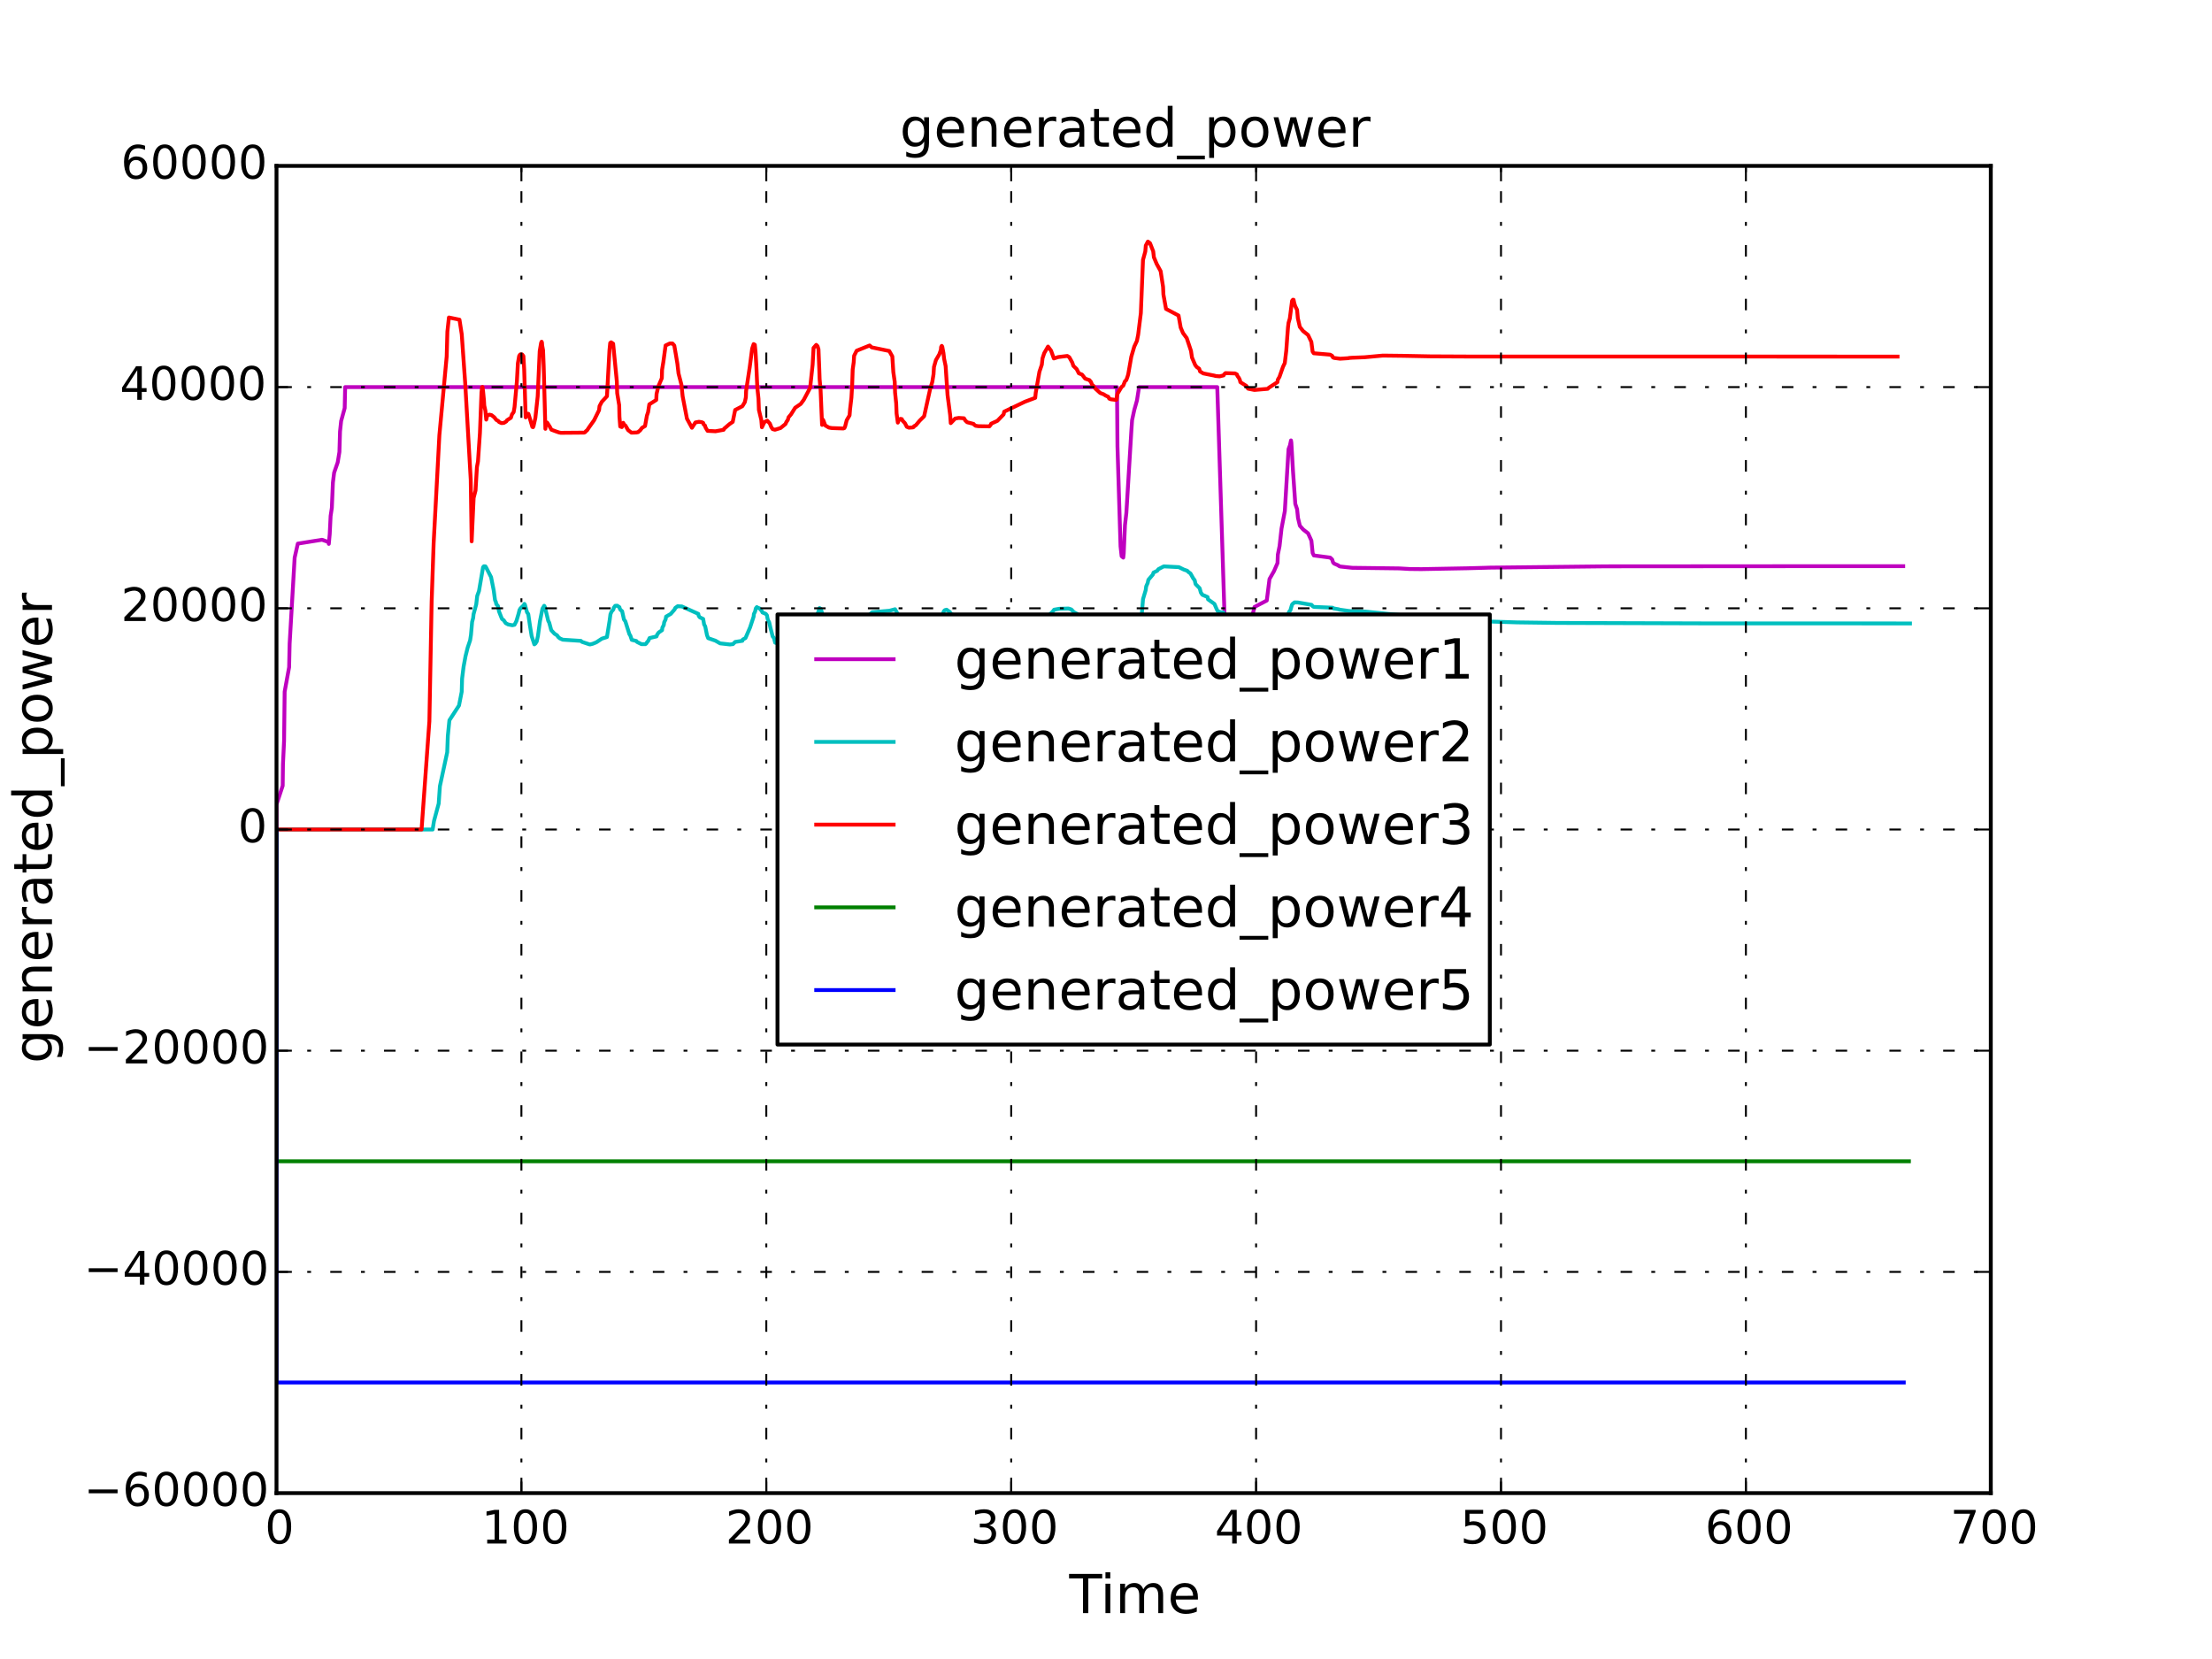 <?xml version="1.0" encoding="utf-8" standalone="no"?>
<!DOCTYPE svg PUBLIC "-//W3C//DTD SVG 1.1//EN"
  "http://www.w3.org/Graphics/SVG/1.1/DTD/svg11.dtd">
<!-- Created with matplotlib (http://matplotlib.org/) -->
<svg height="432pt" version="1.1" viewBox="0 0 576 432" width="576pt" xmlns="http://www.w3.org/2000/svg" xmlns:xlink="http://www.w3.org/1999/xlink">
 <defs>
  <style type="text/css">
*{stroke-linecap:butt;stroke-linejoin:round;}
  </style>
 </defs>
 <g id="figure_1">
  <g id="patch_1">
   <path d="
M0 432
L576 432
L576 0
L0 0
z
" style="fill:#ffffff;"/>
  </g>
  <g id="axes_1">
   <g id="patch_2">
    <path d="
M72 388.8
L518.4 388.8
L518.4 43.2
L72 43.2
z
" style="fill:#ffffff;"/>
   </g>
   <g id="line2d_1">
    <path clip-path="url(#p7ff5b81e1d)" d="
M72 216
L72 209.494
L73.613 204.608
L73.682 199.017
L73.97 192.959
L74.122 180.128
L75.282 173.755
L75.421 167.592
L76.725 145.229
L77.552 141.56
L83.859 140.551
L85.524 141.152
L85.623 141.628
L85.858 139.079
L86.091 134.354
L86.411 132.249
L86.686 125.687
L87.005 123.088
L87.939 120.398
L88.382 117.704
L88.542 112.35
L88.832 109.634
L89.757 106.265
L89.879 100.8
L290.864 100.8
L290.987 116.229
L291.784 142.239
L292.068 144.839
L292.492 145.204
L292.611 144.146
L292.94 136.727
L293.299 133.602
L294.602 112.174
L294.793 109.401
L295.366 106.75
L296.063 104.27
L296.606 100.8
L316.973 100.8
L319.151 169.313
L322.127 170.415
L322.88 168.589
L323.005 167.536
L323.91 166.383
L324.609 165.161
L324.775 163.877
L325.107 162.532
L326.079 161.118
L326.278 159.625
L326.674 158.046
L329.865 156.374
L330.572 150.781
L331.741 148.736
L332.663 146.615
L332.744 144.43
L333.196 142.195
L333.704 137.641
L334.565 133.096
L335.068 124.651
L335.461 118.119
L335.537 116.927
L335.907 115.946
L336.171 114.678
L336.263 115.241
L336.693 122.655
L337.292 131.22
L337.761 132.589
L337.993 134.866
L338.478 136.898
L339.36 137.891
L340.621 138.876
L341.483 140.782
L341.81 144.004
L342.117 144.637
L346.367 145.196
L346.896 145.684
L347.128 146.461
L347.419 146.762
L348.478 147.218
L348.655 147.384
L348.96 147.517
L352.112 147.856
L364.386 148.011
L367.054 148.165
L370.102 148.199
L380.936 147.996
L381.917 147.979
L386.837 147.847
L387.761 147.812
L418.11 147.473
L475.671 147.432
L495.597 147.43
L495.597 147.43" style="fill:none;stroke:#bf00bf;stroke-linecap:square;"/>
   </g>
   <g id="line2d_2">
    <path clip-path="url(#p7ff5b81e1d)" d="
M72 216
L112.657 216
L113.013 213.786
L114.237 209.241
L114.548 204.732
L116.452 195.888
L116.615 191.637
L117.02 187.563
L119.523 183.716
L120.227 180.136
L120.327 176.744
L120.717 173.603
L121.219 170.879
L121.786 168.605
L122.414 166.756
L122.643 165.283
L122.936 161.946
L123.214 160.892
L123.311 159.945
L124.011 157.373
L124.264 155.175
L124.729 153.887
L125.787 147.698
L126.008 147.453
L126.398 147.479
L126.583 147.759
L127.876 150.282
L128.565 153.748
L128.905 156.284
L129.139 156.793
L129.215 157.296
L129.663 157.792
L129.937 159.208
L130.579 160.841
L130.728 161.188
L131.167 161.506
L131.684 162.27
L132.316 162.604
L133.418 162.816
L133.981 162.69
L134.472 161.722
L135.054 159.759
L135.28 158.832
L135.553 158.389
L136.364 157.624
L136.554 157.26
L136.679 157.437
L137.237 159.452
L137.563 159.908
L137.989 162.855
L138.438 165.631
L139.139 167.79
L139.489 167.522
L139.552 167.329
L139.756 167.084
L140.077 165.604
L140.601 161.768
L141.257 158.486
L141.706 157.743
L141.884 158.042
L142.756 161.642
L143.016 162.135
L143.543 164.101
L144.396 165.02
L145.072 165.449
L145.34 165.854
L145.77 166.229
L146.55 166.573
L151.256 166.881
L151.556 167.151
L153.595 167.824
L154.319 167.648
L155.269 167.263
L156.726 166.305
L158.048 165.888
L158.761 161.455
L158.955 159.964
L159.244 159.266
L159.735 158.687
L159.812 158.282
L160.198 157.755
L160.701 157.716
L161.299 158.104
L161.367 158.434
L161.568 158.801
L161.999 159.163
L162.475 161.308
L162.839 161.792
L163.883 165.121
L164.151 165.538
L164.404 166.291
L164.509 166.619
L165.694 166.912
L165.883 167.165
L167.042 167.742
L168.058 167.741
L168.322 167.538
L168.39 167.359
L168.823 166.85
L169.145 166.148
L170.957 165.724
L171.138 165.242
L171.521 164.701
L172.396 164.103
L172.479 163.452
L172.843 162.758
L172.956 162.034
L173.321 161.295
L173.448 160.562
L174.669 159.852
L175.686 158.671
L175.839 158.295
L176.464 157.863
L177.556 157.915
L181.836 159.847
L181.91 160.273
L182.168 160.717
L183.107 161.173
L183.35 162.613
L183.635 163.1
L184.098 165.393
L184.405 166.172
L186.29 166.83
L187.522 167.537
L190.063 167.819
L190.863 167.728
L191.436 167.154
L193.313 166.864
L193.425 166.528
L194.125 166.145
L195.307 163.412
L196.243 160.567
L196.308 159.884
L196.627 159.252
L196.802 158.435
L197.07 158.086
L197.267 158.215
L197.796 158.433
L198.364 159.112
L198.55 159.487
L199.408 159.846
L199.714 160.236
L199.874 161.111
L200.021 161.567
L200.297 162.038
L200.623 163.478
L200.984 164.867
L201.188 165.714
L201.527 166.102
L201.846 167.347
L203.445 167.878
L203.644 167.966
L204.709 167.999
L205.357 167.837
L205.49 167.682
L206.408 167.477
L206.631 167.224
L207.537 166.925
L209.268 166.579
L209.895 166.187
L210.944 165.741
L211.029 165.238
L211.496 164.679
L211.816 162.015
L212.387 161.305
L212.536 160.611
L213.087 159.353
L213.401 158.337
L213.737 158.536
L213.914 159.112
L214.202 160.225
L214.764 163.861
L215.013 164.782
L215.612 165.645
L215.973 166.044
L216.949 166.419
L218.634 166.765
L218.897 167.358
L219.679 167.6
L220.461 168.147
L221.11 167.952
L221.36 167.562
L221.972 165.247
L222.095 164.055
L222.366 163.394
L222.913 162.704
L223.144 162.001
L225.725 161.302
L226.409 160.626
L226.522 159.991
L227.131 159.418
L231.628 159.032
L233.068 158.639
L234.901 161.872
L235.103 162.802
L235.937 165.118
L236.134 165.959
L236.847 167.337
L238.876 168.305
L239.612 168.27
L240.741 168.042
L241.116 167.623
L241.672 166.65
L241.896 166.23
L242.346 165.755
L243.073 165.224
L243.216 164.642
L244.818 162.662
L245.068 161.967
L245.134 161.282
L245.405 160.626
L245.643 159.477
L245.797 159.13
L246.042 158.874
L246.493 158.763
L247.373 159.398
L247.493 159.769
L248.215 160.151
L248.403 160.511
L250.769 161.755
L251.092 162.202
L251.184 162.662
L252.213 164.52
L252.668 164.969
L253.605 165.405
L253.944 166.222
L254.625 166.596
L254.931 166.943
L257.537 167.544
L258.192 168.381
L260.62 168.354
L260.75 168.25
L261.455 168.1
L261.769 167.658
L262.506 167.369
L269.541 167.037
L269.831 166.228
L270.391 165.742
L270.53 165.204
L270.823 164.616
L271.392 163.985
L271.589 163.323
L272.368 162.643
L272.555 161.961
L272.885 161.294
L273.023 160.661
L273.301 160.08
L274.13 159.244
L274.499 158.759
L275.821 158.523
L278.234 158.456
L278.981 158.697
L279.411 159.167
L279.578 159.37
L280.471 159.84
L280.805 160.387
L281.884 161
L282.509 162.024
L283.06 162.39
L283.191 162.786
L283.787 163.197
L283.86 163.629
L284.267 164.551
L284.362 165.036
L284.692 165.533
L285.066 166.559
L285.463 167.084
L286.195 167.612
L286.414 168.141
L287.237 168.669
L287.579 169.191
L288.747 170.205
L288.954 171.154
L290.516 172.004
L290.922 173.241
L291.325 173.357
L292.139 172.897
L292.671 172.677
L292.874 172.308
L293.247 172.062
L294.66 168.537
L295.088 167.921
L295.917 167.274
L296.349 166.594
L296.68 165.149
L297.021 163.535
L297.638 156.006
L298.334 153.682
L298.464 152.692
L298.859 151.795
L299.029 150.987
L300.19 149.636
L300.381 149.091
L301.343 148.632
L301.631 148.22
L303.041 147.484
L306.965 147.683
L308.28 148.323
L309.147 148.623
L309.477 148.96
L309.998 149.33
L310.721 150.614
L311.094 151.09
L311.327 152.101
L312.392 153.177
L312.696 154.303
L313.091 154.881
L314.45 155.468
L314.566 156.062
L316.242 157.268
L316.765 158.492
L317.061 159.108
L317.645 159.37
L318.568 159.518
L319.106 160.305
L319.671 160.664
L321.76 161.018
L322.221 161.354
L322.351 161.675
L322.987 162.277
L324.497 162.812
L324.836 163.265
L325.231 163.456
L326.238 163.623
L326.387 163.764
L326.99 163.877
L332.385 163.989
L333.061 163.808
L333.696 163.497
L334.082 163.292
L334.151 163.057
L334.664 162.792
L334.878 162.498
L335.629 159.37
L336.009 158.925
L336.406 157.554
L336.523 157.317
L337.105 156.857
L337.98 156.886
L339.169 157.091
L341.533 157.496
L341.898 157.934
L342.204 158.04
L346.999 158.24
L347.248 158.424
L348.64 158.668
L348.752 158.74
L351.337 159.106
L355.497 159.256
L365.801 160.288
L366.3 160.399
L368.115 160.609
L370.541 160.86
L373.8 161
L373.868 161.027
L377.53 161.268
L379.751 161.486
L386.742 161.769
L388.096 161.85
L395.044 162.069
L405.416 162.208
L443.597 162.328
L497.362 162.342
L497.362 162.342" style="fill:none;stroke:#00bfbf;stroke-linecap:square;"/>
   </g>
   <g id="line2d_3">
    <path clip-path="url(#p7ff5b81e1d)" d="
M72 216
L109.777 216
L111.81 187.811
L112.399 156.686
L112.924 141.35
L114.414 113.304
L116.317 92.812
L116.497 86.367
L116.898 82.672
L119.648 83.246
L120.236 87.037
L121.15 99.952
L122.577 124.887
L122.817 140.97
L123.223 132.082
L123.334 129.656
L123.828 127.732
L124.193 121.6
L124.467 120.151
L124.974 112.76
L125.376 102.205
L125.542 100.799
L125.641 100.765
L125.793 101.916
L126.021 104.239
L126.1 105.604
L126.4 106.966
L126.616 109.269
L126.889 108.162
L127.393 107.966
L127.992 108.094
L128.711 108.661
L129.126 109.191
L129.237 109.339
L129.757 109.632
L129.95 109.892
L130.591 110.173
L131.211 110.12
L131.593 109.891
L131.884 109.702
L131.986 109.457
L133.027 108.791
L133.33 107.875
L133.75 107.32
L133.983 106.013
L134.603 99.23
L134.857 94.571
L135.188 92.678
L135.473 92.288
L135.979 92.305
L136.298 92.726
L136.497 96.253
L136.881 108.683
L136.955 108.291
L137.265 107.724
L137.589 107.752
L137.786 108.344
L138.621 111.175
L138.807 111.237
L138.934 110.949
L139.408 108.821
L140.013 103.219
L140.536 91.445
L140.898 89.301
L141.037 88.98
L141.128 89.191
L141.178 89.925
L141.414 91.212
L141.574 95.357
L142.017 111.664
L142.138 110.097
L142.261 109.971
L142.468 110.029
L143.175 111.133
L143.588 111.898
L144.718 112.318
L145.574 112.615
L146.039 112.703
L152.104 112.655
L152.403 112.519
L152.532 112.313
L152.887 112.034
L153.414 111.241
L154.707 109.418
L155.994 106.802
L156.115 105.754
L156.711 104.621
L158.052 103.184
L158.702 91.213
L158.895 89.309
L159.131 89.133
L159.663 89.495
L160.618 99.274
L160.716 102.392
L161.238 105.536
L161.301 108.495
L161.505 111.067
L161.933 111.213
L162.033 110.373
L162.286 110.099
L162.413 110.343
L162.466 110.55
L162.85 110.787
L163.556 111.998
L164.426 112.665
L165.698 112.625
L166.207 112.519
L166.326 112.348
L166.663 112.108
L167.182 111.407
L167.969 110.938
L168.455 108.224
L168.757 107.332
L169.079 105.292
L170.881 104.15
L170.969 102.565
L171.423 100.62
L172.338 98.478
L172.401 96.302
L172.738 94.241
L173.318 89.959
L174.41 89.44
L175.116 89.443
L175.581 89.966
L176.04 92.599
L176.387 94.693
L176.687 97.252
L177.437 100.143
L177.76 103.202
L178.882 109.026
L180.176 111.394
L181.087 110.006
L182.005 109.829
L182.708 109.934
L183.096 110.105
L183.248 110.555
L183.572 110.801
L183.71 111.288
L183.958 111.726
L184.255 112.192
L186.315 112.302
L187.383 112.108
L188.44 111.917
L188.535 111.657
L189.962 110.429
L190.797 109.861
L191.433 106.756
L193.317 105.772
L193.955 104.708
L194.222 103.475
L194.286 101.79
L195.225 95.615
L195.859 90.763
L196.247 89.605
L196.552 89.779
L196.739 91.628
L196.959 95.445
L197.198 100.865
L197.51 103.836
L197.615 106.734
L198.243 109.359
L198.402 111.27
L199.05 109.908
L199.79 109.538
L200.463 110.288
L200.843 111.221
L201.184 111.737
L201.791 111.906
L203.236 111.466
L204.54 110.41
L204.76 109.906
L205.156 109.323
L205.338 108.658
L205.97 107.912
L207.062 106.175
L208.502 105.187
L209.295 104.121
L210.957 100.988
L211.604 94.96
L211.847 90.598
L212.547 89.804
L212.882 90.138
L213.134 90.944
L213.342 96.164
L213.429 98.726
L213.677 101.528
L214.065 110.64
L214.264 109.258
L214.389 109.445
L214.893 110.78
L215.848 111.341
L216.622 111.472
L219.606 111.575
L219.878 111.471
L220.061 111.076
L220.479 109.438
L221.227 108.155
L221.356 106.553
L221.707 103.564
L221.903 100.208
L222.04 96.198
L222.307 94.302
L222.408 92.643
L223.077 91.319
L226.45 89.963
L226.996 90.456
L231.562 91.399
L232.36 92.806
L232.619 96.877
L232.988 99.451
L233.074 102.221
L233.366 105.02
L233.47 107.659
L233.791 110.052
L234.082 109.307
L234.483 109.065
L234.837 109.138
L234.975 109.479
L235.623 110.165
L236.137 111.141
L236.671 111.371
L237.77 111.292
L237.951 111.168
L238.014 110.983
L238.479 110.732
L239.469 109.553
L240.643 108.39
L242.205 101.301
L242.769 99.442
L243.087 97.477
L243.207 95.543
L243.715 93.766
L244.597 92.256
L245.001 91.098
L245.064 90.356
L245.225 90.067
L245.36 90.245
L245.675 91.935
L245.846 93.433
L246.24 95.316
L246.739 102.862
L247.419 108.061
L247.571 110.184
L248.727 108.989
L249.657 108.829
L251.021 108.916
L251.366 109.492
L251.842 109.95
L253.506 110.38
L253.652 110.57
L254.042 110.873
L254.757 110.976
L257.636 111.027
L257.992 110.597
L258.091 110.328
L259.721 109.581
L261.342 107.906
L261.485 107.196
L266.886 104.608
L269.568 103.599
L269.705 102.262
L270.662 96.806
L271.287 94.961
L271.468 93.309
L271.92 91.946
L272.905 90.242
L273.696 91.317
L274.419 93.339
L275.591 92.972
L277.922 92.688
L278.437 93.011
L279.221 94.419
L279.494 95.263
L280.354 96.091
L280.932 97.21
L281.758 97.538
L282.578 98.596
L283.722 98.991
L283.791 99.18
L284.047 99.385
L284.375 100.175
L284.759 100.498
L285.251 101.209
L286.478 102.326
L287.404 102.68
L287.913 103.013
L288.585 103.317
L288.848 103.808
L289.306 103.981
L290.611 104.135
L290.73 104.045
L290.963 102.591
L292.059 100.751
L292.484 100.439
L292.925 99.302
L293.284 98.972
L293.582 98.148
L293.785 97.473
L294.591 92.879
L295.357 90.26
L296.054 88.766
L296.378 87.131
L297.072 81.535
L297.633 67.678
L298.234 65.482
L298.363 63.937
L298.908 62.903
L299.453 63.304
L300.293 65.439
L300.467 66.977
L301.191 68.715
L302.231 70.612
L302.859 74.692
L302.953 76.702
L303.629 80.442
L306.894 82.164
L307.45 85.309
L308.052 86.725
L309.021 88.035
L310.129 91.356
L310.388 93.093
L311.232 95.061
L311.631 95.569
L312.262 96.011
L312.492 96.721
L313.329 97.235
L316.273 97.822
L316.475 97.901
L317.568 97.999
L318.619 97.752
L318.752 97.499
L319.116 97.156
L321.609 97.242
L322.093 97.496
L322.226 97.899
L322.607 98.403
L322.868 98.954
L322.983 99.511
L324.586 100.513
L324.759 100.911
L325.017 101.219
L326.641 101.545
L330.109 101.25
L330.408 100.955
L332.637 99.52
L332.739 98.872
L333.169 98.144
L334.079 95.538
L334.555 94.543
L334.947 91.269
L335.201 87.708
L335.386 85.288
L335.529 84.091
L335.867 82.917
L336.451 78.323
L336.682 78.046
L336.845 78.066
L337.028 78.942
L337.274 79.726
L337.751 80.676
L337.951 82.861
L338.469 85.129
L339.328 86.21
L340.61 87.226
L341.467 89.018
L341.802 91.559
L342.104 91.991
L346.358 92.353
L346.886 92.649
L347.102 93.071
L347.41 93.209
L348.952 93.408
L351.118 93.272
L351.247 93.214
L352.107 93.153
L355.325 93.028
L360.086 92.591
L365.351 92.653
L372.528 92.794
L381.886 92.838
L494.115 92.855
L494.115 92.855" style="fill:none;stroke:#ff0000;stroke-linecap:square;"/>
   </g>
   <g id="line2d_4">
    <path clip-path="url(#p7ff5b81e1d)" d="
M72 216
L72 302.4
L72 302.4
L72 302.4
L497.081 302.4
L497.081 302.4" style="fill:none;stroke:#008000;stroke-linecap:square;"/>
   </g>
   <g id="line2d_5">
    <path clip-path="url(#p7ff5b81e1d)" d="
M72 216
L72 360
L72 360
L72 360
L495.742 360
L495.742 360" style="fill:none;stroke:#0000ff;stroke-linecap:square;"/>
   </g>
   <g id="patch_3">
    <path d="
M518.4 388.8
L518.4 43.2" style="fill:none;stroke:#000000;stroke-linecap:square;stroke-linejoin:miter;"/>
   </g>
   <g id="patch_4">
    <path d="
M72 388.8
L518.4 388.8" style="fill:none;stroke:#000000;stroke-linecap:square;stroke-linejoin:miter;"/>
   </g>
   <g id="patch_5">
    <path d="
M72 43.2
L518.4 43.2" style="fill:none;stroke:#000000;stroke-linecap:square;stroke-linejoin:miter;"/>
   </g>
   <g id="patch_6">
    <path d="
M72 388.8
L72 43.2" style="fill:none;stroke:#000000;stroke-linecap:square;stroke-linejoin:miter;"/>
   </g>
   <g id="matplotlib.axis_1">
    <g id="xtick_1">
     <g id="line2d_6">
      <path clip-path="url(#p7ff5b81e1d)" d="
M72 388.8
L72 43.2" style="fill:none;stroke:#000000;stroke-dasharray:3,5,1,5;stroke-dashoffset:0.0;stroke-width:0.5;"/>
     </g>
     <g id="line2d_7">
      <defs>
       <path d="
M0 0
L0 -4" id="mc7db9fdffb" style="stroke:#000000;stroke-width:0.5;"/>
      </defs>
      <g>
       <use style="stroke:#000000;stroke-width:0.5;" x="72.0" xlink:href="#mc7db9fdffb" y="388.8"/>
      </g>
     </g>
     <g id="line2d_8">
      <defs>
       <path d="
M0 0
L0 4" id="m5a7d422ac3" style="stroke:#000000;stroke-width:0.5;"/>
      </defs>
      <g>
       <use style="stroke:#000000;stroke-width:0.5;" x="72.0" xlink:href="#m5a7d422ac3" y="43.2"/>
      </g>
     </g>
     <g id="text_1">
      <!-- 0 -->
      <defs>
       <path d="
M31.781 66.406
Q24.172 66.406 20.328 58.906
Q16.5 51.422 16.5 36.375
Q16.5 21.391 20.328 13.891
Q24.172 6.391 31.781 6.391
Q39.453 6.391 43.281 13.891
Q47.125 21.391 47.125 36.375
Q47.125 51.422 43.281 58.906
Q39.453 66.406 31.781 66.406
M31.781 74.219
Q44.047 74.219 50.516 64.516
Q56.984 54.828 56.984 36.375
Q56.984 17.969 50.516 8.266
Q44.047 -1.422 31.781 -1.422
Q19.531 -1.422 13.062 8.266
Q6.594 17.969 6.594 36.375
Q6.594 54.828 13.062 64.516
Q19.531 74.219 31.781 74.219" id="DejaVuSans-30"/>
      </defs>
      <g transform="translate(68.977 401.918)scale(0.12 -0.12)">
       <use xlink:href="#DejaVuSans-30"/>
      </g>
     </g>
    </g>
    <g id="xtick_2">
     <g id="line2d_9">
      <path clip-path="url(#p7ff5b81e1d)" d="
M135.771 388.8
L135.771 43.2" style="fill:none;stroke:#000000;stroke-dasharray:3,5,1,5;stroke-dashoffset:0.0;stroke-width:0.5;"/>
     </g>
     <g id="line2d_10">
      <g>
       <use style="stroke:#000000;stroke-width:0.5;" x="135.771" xlink:href="#mc7db9fdffb" y="388.8"/>
      </g>
     </g>
     <g id="line2d_11">
      <g>
       <use style="stroke:#000000;stroke-width:0.5;" x="135.771" xlink:href="#m5a7d422ac3" y="43.2"/>
      </g>
     </g>
     <g id="text_2">
      <!-- 100 -->
      <defs>
       <path d="
M12.406 8.297
L28.516 8.297
L28.516 63.922
L10.984 60.406
L10.984 69.391
L28.422 72.906
L38.281 72.906
L38.281 8.297
L54.391 8.297
L54.391 0
L12.406 0
z
" id="DejaVuSans-31"/>
      </defs>
      <g transform="translate(125.376 401.918)scale(0.12 -0.12)">
       <use xlink:href="#DejaVuSans-31"/>
       <use x="63.623" xlink:href="#DejaVuSans-30"/>
       <use x="127.246" xlink:href="#DejaVuSans-30"/>
      </g>
     </g>
    </g>
    <g id="xtick_3">
     <g id="line2d_12">
      <path clip-path="url(#p7ff5b81e1d)" d="
M199.543 388.8
L199.543 43.2" style="fill:none;stroke:#000000;stroke-dasharray:3,5,1,5;stroke-dashoffset:0.0;stroke-width:0.5;"/>
     </g>
     <g id="line2d_13">
      <g>
       <use style="stroke:#000000;stroke-width:0.5;" x="199.543" xlink:href="#mc7db9fdffb" y="388.8"/>
      </g>
     </g>
     <g id="line2d_14">
      <g>
       <use style="stroke:#000000;stroke-width:0.5;" x="199.543" xlink:href="#m5a7d422ac3" y="43.2"/>
      </g>
     </g>
     <g id="text_3">
      <!-- 200 -->
      <defs>
       <path d="
M19.188 8.297
L53.609 8.297
L53.609 0
L7.328 0
L7.328 8.297
Q12.938 14.109 22.625 23.891
Q32.328 33.688 34.812 36.531
Q39.547 41.844 41.422 45.531
Q43.312 49.219 43.312 52.781
Q43.312 58.594 39.234 62.25
Q35.156 65.922 28.609 65.922
Q23.969 65.922 18.812 64.312
Q13.672 62.703 7.812 59.422
L7.812 69.391
Q13.766 71.781 18.938 73
Q24.125 74.219 28.422 74.219
Q39.75 74.219 46.484 68.547
Q53.219 62.891 53.219 53.422
Q53.219 48.922 51.531 44.891
Q49.859 40.875 45.406 35.406
Q44.188 33.984 37.641 27.219
Q31.109 20.453 19.188 8.297" id="DejaVuSans-32"/>
      </defs>
      <g transform="translate(188.928 401.918)scale(0.12 -0.12)">
       <use xlink:href="#DejaVuSans-32"/>
       <use x="63.623" xlink:href="#DejaVuSans-30"/>
       <use x="127.246" xlink:href="#DejaVuSans-30"/>
      </g>
     </g>
    </g>
    <g id="xtick_4">
     <g id="line2d_15">
      <path clip-path="url(#p7ff5b81e1d)" d="
M263.314 388.8
L263.314 43.2" style="fill:none;stroke:#000000;stroke-dasharray:3,5,1,5;stroke-dashoffset:0.0;stroke-width:0.5;"/>
     </g>
     <g id="line2d_16">
      <g>
       <use style="stroke:#000000;stroke-width:0.5;" x="263.314" xlink:href="#mc7db9fdffb" y="388.8"/>
      </g>
     </g>
     <g id="line2d_17">
      <g>
       <use style="stroke:#000000;stroke-width:0.5;" x="263.314" xlink:href="#m5a7d422ac3" y="43.2"/>
      </g>
     </g>
     <g id="text_4">
      <!-- 300 -->
      <defs>
       <path d="
M40.578 39.312
Q47.656 37.797 51.625 33
Q55.609 28.219 55.609 21.188
Q55.609 10.406 48.188 4.484
Q40.766 -1.422 27.094 -1.422
Q22.516 -1.422 17.656 -0.516
Q12.797 0.391 7.625 2.203
L7.625 11.719
Q11.719 9.328 16.594 8.109
Q21.484 6.891 26.812 6.891
Q36.078 6.891 40.938 10.547
Q45.797 14.203 45.797 21.188
Q45.797 27.641 41.281 31.266
Q36.766 34.906 28.719 34.906
L20.219 34.906
L20.219 43.016
L29.109 43.016
Q36.375 43.016 40.234 45.922
Q44.094 48.828 44.094 54.297
Q44.094 59.906 40.109 62.906
Q36.141 65.922 28.719 65.922
Q24.656 65.922 20.016 65.031
Q15.375 64.156 9.812 62.312
L9.812 71.094
Q15.438 72.656 20.344 73.438
Q25.25 74.219 29.594 74.219
Q40.828 74.219 47.359 69.109
Q53.906 64.016 53.906 55.328
Q53.906 49.266 50.438 45.094
Q46.969 40.922 40.578 39.312" id="DejaVuSans-33"/>
      </defs>
      <g transform="translate(252.718 401.918)scale(0.12 -0.12)">
       <use xlink:href="#DejaVuSans-33"/>
       <use x="63.623" xlink:href="#DejaVuSans-30"/>
       <use x="127.246" xlink:href="#DejaVuSans-30"/>
      </g>
     </g>
    </g>
    <g id="xtick_5">
     <g id="line2d_18">
      <path clip-path="url(#p7ff5b81e1d)" d="
M327.086 388.8
L327.086 43.2" style="fill:none;stroke:#000000;stroke-dasharray:3,5,1,5;stroke-dashoffset:0.0;stroke-width:0.5;"/>
     </g>
     <g id="line2d_19">
      <g>
       <use style="stroke:#000000;stroke-width:0.5;" x="327.086" xlink:href="#mc7db9fdffb" y="388.8"/>
      </g>
     </g>
     <g id="line2d_20">
      <g>
       <use style="stroke:#000000;stroke-width:0.5;" x="327.086" xlink:href="#m5a7d422ac3" y="43.2"/>
      </g>
     </g>
     <g id="text_5">
      <!-- 400 -->
      <defs>
       <path d="
M37.797 64.312
L12.891 25.391
L37.797 25.391
z

M35.203 72.906
L47.609 72.906
L47.609 25.391
L58.016 25.391
L58.016 17.188
L47.609 17.188
L47.609 0
L37.797 0
L37.797 17.188
L4.891 17.188
L4.891 26.703
z
" id="DejaVuSans-34"/>
      </defs>
      <g transform="translate(316.325 401.918)scale(0.12 -0.12)">
       <use xlink:href="#DejaVuSans-34"/>
       <use x="63.623" xlink:href="#DejaVuSans-30"/>
       <use x="127.246" xlink:href="#DejaVuSans-30"/>
      </g>
     </g>
    </g>
    <g id="xtick_6">
     <g id="line2d_21">
      <path clip-path="url(#p7ff5b81e1d)" d="
M390.857 388.8
L390.857 43.2" style="fill:none;stroke:#000000;stroke-dasharray:3,5,1,5;stroke-dashoffset:0.0;stroke-width:0.5;"/>
     </g>
     <g id="line2d_22">
      <g>
       <use style="stroke:#000000;stroke-width:0.5;" x="390.857" xlink:href="#mc7db9fdffb" y="388.8"/>
      </g>
     </g>
     <g id="line2d_23">
      <g>
       <use style="stroke:#000000;stroke-width:0.5;" x="390.857" xlink:href="#m5a7d422ac3" y="43.2"/>
      </g>
     </g>
     <g id="text_6">
      <!-- 500 -->
      <defs>
       <path d="
M10.797 72.906
L49.516 72.906
L49.516 64.594
L19.828 64.594
L19.828 46.734
Q21.969 47.469 24.109 47.828
Q26.266 48.188 28.422 48.188
Q40.625 48.188 47.75 41.5
Q54.891 34.812 54.891 23.391
Q54.891 11.625 47.562 5.094
Q40.234 -1.422 26.906 -1.422
Q22.312 -1.422 17.547 -0.641
Q12.797 0.141 7.719 1.703
L7.719 11.625
Q12.109 9.234 16.797 8.062
Q21.484 6.891 26.703 6.891
Q35.156 6.891 40.078 11.328
Q45.016 15.766 45.016 23.391
Q45.016 31 40.078 35.438
Q35.156 39.891 26.703 39.891
Q22.75 39.891 18.812 39.016
Q14.891 38.141 10.797 36.281
z
" id="DejaVuSans-35"/>
      </defs>
      <g transform="translate(380.266 401.918)scale(0.12 -0.12)">
       <use xlink:href="#DejaVuSans-35"/>
       <use x="63.623" xlink:href="#DejaVuSans-30"/>
       <use x="127.246" xlink:href="#DejaVuSans-30"/>
      </g>
     </g>
    </g>
    <g id="xtick_7">
     <g id="line2d_24">
      <path clip-path="url(#p7ff5b81e1d)" d="
M454.629 388.8
L454.629 43.2" style="fill:none;stroke:#000000;stroke-dasharray:3,5,1,5;stroke-dashoffset:0.0;stroke-width:0.5;"/>
     </g>
     <g id="line2d_25">
      <g>
       <use style="stroke:#000000;stroke-width:0.5;" x="454.629" xlink:href="#mc7db9fdffb" y="388.8"/>
      </g>
     </g>
     <g id="line2d_26">
      <g>
       <use style="stroke:#000000;stroke-width:0.5;" x="454.629" xlink:href="#m5a7d422ac3" y="43.2"/>
      </g>
     </g>
     <g id="text_7">
      <!-- 600 -->
      <defs>
       <path d="
M33.016 40.375
Q26.375 40.375 22.484 35.828
Q18.609 31.297 18.609 23.391
Q18.609 15.531 22.484 10.953
Q26.375 6.391 33.016 6.391
Q39.656 6.391 43.531 10.953
Q47.406 15.531 47.406 23.391
Q47.406 31.297 43.531 35.828
Q39.656 40.375 33.016 40.375
M52.594 71.297
L52.594 62.312
Q48.875 64.062 45.094 64.984
Q41.312 65.922 37.594 65.922
Q27.828 65.922 22.672 59.328
Q17.531 52.734 16.797 39.406
Q19.672 43.656 24.016 45.922
Q28.375 48.188 33.594 48.188
Q44.578 48.188 50.953 41.516
Q57.328 34.859 57.328 23.391
Q57.328 12.156 50.688 5.359
Q44.047 -1.422 33.016 -1.422
Q20.359 -1.422 13.672 8.266
Q6.984 17.969 6.984 36.375
Q6.984 53.656 15.188 63.938
Q23.391 74.219 37.203 74.219
Q40.922 74.219 44.703 73.484
Q48.484 72.75 52.594 71.297" id="DejaVuSans-36"/>
      </defs>
      <g transform="translate(443.994 401.918)scale(0.12 -0.12)">
       <use xlink:href="#DejaVuSans-36"/>
       <use x="63.623" xlink:href="#DejaVuSans-30"/>
       <use x="127.246" xlink:href="#DejaVuSans-30"/>
      </g>
     </g>
    </g>
    <g id="xtick_8">
     <g id="line2d_27">
      <path clip-path="url(#p7ff5b81e1d)" d="
M518.4 388.8
L518.4 43.2" style="fill:none;stroke:#000000;stroke-dasharray:3,5,1,5;stroke-dashoffset:0.0;stroke-width:0.5;"/>
     </g>
     <g id="line2d_28">
      <g>
       <use style="stroke:#000000;stroke-width:0.5;" x="518.4" xlink:href="#mc7db9fdffb" y="388.8"/>
      </g>
     </g>
     <g id="line2d_29">
      <g>
       <use style="stroke:#000000;stroke-width:0.5;" x="518.4" xlink:href="#m5a7d422ac3" y="43.2"/>
      </g>
     </g>
     <g id="text_8">
      <!-- 700 -->
      <defs>
       <path d="
M8.203 72.906
L55.078 72.906
L55.078 68.703
L28.609 0
L18.312 0
L43.219 64.594
L8.203 64.594
z
" id="DejaVuSans-37"/>
      </defs>
      <g transform="translate(507.838 401.918)scale(0.12 -0.12)">
       <use xlink:href="#DejaVuSans-37"/>
       <use x="63.623" xlink:href="#DejaVuSans-30"/>
       <use x="127.246" xlink:href="#DejaVuSans-30"/>
      </g>
     </g>
    </g>
    <g id="text_9">
     <!-- Time -->
     <defs>
      <path d="
M56.203 29.594
L56.203 25.203
L14.891 25.203
Q15.484 15.922 20.484 11.062
Q25.484 6.203 34.422 6.203
Q39.594 6.203 44.453 7.469
Q49.312 8.734 54.109 11.281
L54.109 2.781
Q49.266 0.734 44.188 -0.344
Q39.109 -1.422 33.891 -1.422
Q20.797 -1.422 13.156 6.188
Q5.516 13.812 5.516 26.812
Q5.516 40.234 12.766 48.109
Q20.016 56 32.328 56
Q43.359 56 49.781 48.891
Q56.203 41.797 56.203 29.594
M47.219 32.234
Q47.125 39.594 43.094 43.984
Q39.062 48.391 32.422 48.391
Q24.906 48.391 20.391 44.141
Q15.875 39.891 15.188 32.172
z
" id="DejaVuSans-65"/>
      <path d="
M-0.297 72.906
L61.375 72.906
L61.375 64.594
L35.5 64.594
L35.5 0
L25.594 0
L25.594 64.594
L-0.297 64.594
z
" id="DejaVuSans-54"/>
      <path d="
M52 44.188
Q55.375 50.25 60.062 53.125
Q64.75 56 71.094 56
Q79.641 56 84.281 50.016
Q88.922 44.047 88.922 33.016
L88.922 0
L79.891 0
L79.891 32.719
Q79.891 40.578 77.094 44.375
Q74.312 48.188 68.609 48.188
Q61.625 48.188 57.562 43.547
Q53.516 38.922 53.516 30.906
L53.516 0
L44.484 0
L44.484 32.719
Q44.484 40.625 41.703 44.406
Q38.922 48.188 33.109 48.188
Q26.219 48.188 22.156 43.531
Q18.109 38.875 18.109 30.906
L18.109 0
L9.078 0
L9.078 54.688
L18.109 54.688
L18.109 46.188
Q21.188 51.219 25.484 53.609
Q29.781 56 35.688 56
Q41.656 56 45.828 52.969
Q50 49.953 52 44.188" id="DejaVuSans-6d"/>
      <path d="
M9.422 54.688
L18.406 54.688
L18.406 0
L9.422 0
z

M9.422 75.984
L18.406 75.984
L18.406 64.594
L9.422 64.594
z
" id="DejaVuSans-69"/>
     </defs>
     <g transform="translate(278.425 420.052)scale(0.14 -0.14)">
      <use xlink:href="#DejaVuSans-54"/>
      <use x="57.959" xlink:href="#DejaVuSans-69"/>
      <use x="85.742" xlink:href="#DejaVuSans-6d"/>
      <use x="183.154" xlink:href="#DejaVuSans-65"/>
     </g>
    </g>
   </g>
   <g id="matplotlib.axis_2">
    <g id="ytick_1">
     <g id="line2d_30">
      <path clip-path="url(#p7ff5b81e1d)" d="
M72 388.8
L518.4 388.8" style="fill:none;stroke:#000000;stroke-dasharray:3,5,1,5;stroke-dashoffset:0.0;stroke-width:0.5;"/>
     </g>
     <g id="line2d_31">
      <defs>
       <path d="
M0 0
L4 0" id="md7965d1ba0" style="stroke:#000000;stroke-width:0.5;"/>
      </defs>
      <g>
       <use style="stroke:#000000;stroke-width:0.5;" x="72.0" xlink:href="#md7965d1ba0" y="388.8"/>
      </g>
     </g>
     <g id="line2d_32">
      <defs>
       <path d="
M0 0
L-4 0" id="md9a1c1a7cd" style="stroke:#000000;stroke-width:0.5;"/>
      </defs>
      <g>
       <use style="stroke:#000000;stroke-width:0.5;" x="518.4" xlink:href="#md9a1c1a7cd" y="388.8"/>
      </g>
     </g>
     <g id="text_10">
      <!-- −60000 -->
      <defs>
       <path d="
M10.594 35.5
L73.188 35.5
L73.188 27.203
L10.594 27.203
z
" id="DejaVuSans-2212"/>
      </defs>
      <g transform="translate(21.837 392.111)scale(0.12 -0.12)">
       <use xlink:href="#DejaVuSans-2212"/>
       <use x="83.789" xlink:href="#DejaVuSans-36"/>
       <use x="147.412" xlink:href="#DejaVuSans-30"/>
       <use x="211.035" xlink:href="#DejaVuSans-30"/>
       <use x="274.658" xlink:href="#DejaVuSans-30"/>
       <use x="338.281" xlink:href="#DejaVuSans-30"/>
      </g>
     </g>
    </g>
    <g id="ytick_2">
     <g id="line2d_33">
      <path clip-path="url(#p7ff5b81e1d)" d="
M72 331.2
L518.4 331.2" style="fill:none;stroke:#000000;stroke-dasharray:3,5,1,5;stroke-dashoffset:0.0;stroke-width:0.5;"/>
     </g>
     <g id="line2d_34">
      <g>
       <use style="stroke:#000000;stroke-width:0.5;" x="72.0" xlink:href="#md7965d1ba0" y="331.2"/>
      </g>
     </g>
     <g id="line2d_35">
      <g>
       <use style="stroke:#000000;stroke-width:0.5;" x="518.4" xlink:href="#md9a1c1a7cd" y="331.2"/>
      </g>
     </g>
     <g id="text_11">
      <!-- −40000 -->
      <g transform="translate(21.837 334.511)scale(0.12 -0.12)">
       <use xlink:href="#DejaVuSans-2212"/>
       <use x="83.789" xlink:href="#DejaVuSans-34"/>
       <use x="147.412" xlink:href="#DejaVuSans-30"/>
       <use x="211.035" xlink:href="#DejaVuSans-30"/>
       <use x="274.658" xlink:href="#DejaVuSans-30"/>
       <use x="338.281" xlink:href="#DejaVuSans-30"/>
      </g>
     </g>
    </g>
    <g id="ytick_3">
     <g id="line2d_36">
      <path clip-path="url(#p7ff5b81e1d)" d="
M72 273.6
L518.4 273.6" style="fill:none;stroke:#000000;stroke-dasharray:3,5,1,5;stroke-dashoffset:0.0;stroke-width:0.5;"/>
     </g>
     <g id="line2d_37">
      <g>
       <use style="stroke:#000000;stroke-width:0.5;" x="72.0" xlink:href="#md7965d1ba0" y="273.6"/>
      </g>
     </g>
     <g id="line2d_38">
      <g>
       <use style="stroke:#000000;stroke-width:0.5;" x="518.4" xlink:href="#md9a1c1a7cd" y="273.6"/>
      </g>
     </g>
     <g id="text_12">
      <!-- −20000 -->
      <g transform="translate(21.837 276.911)scale(0.12 -0.12)">
       <use xlink:href="#DejaVuSans-2212"/>
       <use x="83.789" xlink:href="#DejaVuSans-32"/>
       <use x="147.412" xlink:href="#DejaVuSans-30"/>
       <use x="211.035" xlink:href="#DejaVuSans-30"/>
       <use x="274.658" xlink:href="#DejaVuSans-30"/>
       <use x="338.281" xlink:href="#DejaVuSans-30"/>
      </g>
     </g>
    </g>
    <g id="ytick_4">
     <g id="line2d_39">
      <path clip-path="url(#p7ff5b81e1d)" d="
M72 216
L518.4 216" style="fill:none;stroke:#000000;stroke-dasharray:3,5,1,5;stroke-dashoffset:0.0;stroke-width:0.5;"/>
     </g>
     <g id="line2d_40">
      <g>
       <use style="stroke:#000000;stroke-width:0.5;" x="72.0" xlink:href="#md7965d1ba0" y="216.0"/>
      </g>
     </g>
     <g id="line2d_41">
      <g>
       <use style="stroke:#000000;stroke-width:0.5;" x="518.4" xlink:href="#md9a1c1a7cd" y="216.0"/>
      </g>
     </g>
     <g id="text_13">
      <!-- 0 -->
      <g transform="translate(61.953 219.311)scale(0.12 -0.12)">
       <use xlink:href="#DejaVuSans-30"/>
      </g>
     </g>
    </g>
    <g id="ytick_5">
     <g id="line2d_42">
      <path clip-path="url(#p7ff5b81e1d)" d="
M72 158.4
L518.4 158.4" style="fill:none;stroke:#000000;stroke-dasharray:3,5,1,5;stroke-dashoffset:0.0;stroke-width:0.5;"/>
     </g>
     <g id="line2d_43">
      <g>
       <use style="stroke:#000000;stroke-width:0.5;" x="72.0" xlink:href="#md7965d1ba0" y="158.4"/>
      </g>
     </g>
     <g id="line2d_44">
      <g>
       <use style="stroke:#000000;stroke-width:0.5;" x="518.4" xlink:href="#md9a1c1a7cd" y="158.4"/>
      </g>
     </g>
     <g id="text_14">
      <!-- 20000 -->
      <g transform="translate(31.501 161.711)scale(0.12 -0.12)">
       <use xlink:href="#DejaVuSans-32"/>
       <use x="63.623" xlink:href="#DejaVuSans-30"/>
       <use x="127.246" xlink:href="#DejaVuSans-30"/>
       <use x="190.869" xlink:href="#DejaVuSans-30"/>
       <use x="254.492" xlink:href="#DejaVuSans-30"/>
      </g>
     </g>
    </g>
    <g id="ytick_6">
     <g id="line2d_45">
      <path clip-path="url(#p7ff5b81e1d)" d="
M72 100.8
L518.4 100.8" style="fill:none;stroke:#000000;stroke-dasharray:3,5,1,5;stroke-dashoffset:0.0;stroke-width:0.5;"/>
     </g>
     <g id="line2d_46">
      <g>
       <use style="stroke:#000000;stroke-width:0.5;" x="72.0" xlink:href="#md7965d1ba0" y="100.8"/>
      </g>
     </g>
     <g id="line2d_47">
      <g>
       <use style="stroke:#000000;stroke-width:0.5;" x="518.4" xlink:href="#md9a1c1a7cd" y="100.8"/>
      </g>
     </g>
     <g id="text_15">
      <!-- 40000 -->
      <g transform="translate(31.209 104.111)scale(0.12 -0.12)">
       <use xlink:href="#DejaVuSans-34"/>
       <use x="63.623" xlink:href="#DejaVuSans-30"/>
       <use x="127.246" xlink:href="#DejaVuSans-30"/>
       <use x="190.869" xlink:href="#DejaVuSans-30"/>
       <use x="254.492" xlink:href="#DejaVuSans-30"/>
      </g>
     </g>
    </g>
    <g id="ytick_7">
     <g id="line2d_48">
      <path clip-path="url(#p7ff5b81e1d)" d="
M72 43.2
L518.4 43.2" style="fill:none;stroke:#000000;stroke-dasharray:3,5,1,5;stroke-dashoffset:0.0;stroke-width:0.5;"/>
     </g>
     <g id="line2d_49">
      <g>
       <use style="stroke:#000000;stroke-width:0.5;" x="72.0" xlink:href="#md7965d1ba0" y="43.2"/>
      </g>
     </g>
     <g id="line2d_50">
      <g>
       <use style="stroke:#000000;stroke-width:0.5;" x="518.4" xlink:href="#md9a1c1a7cd" y="43.2"/>
      </g>
     </g>
     <g id="text_16">
      <!-- 60000 -->
      <g transform="translate(31.46 46.511)scale(0.12 -0.12)">
       <use xlink:href="#DejaVuSans-36"/>
       <use x="63.623" xlink:href="#DejaVuSans-30"/>
       <use x="127.246" xlink:href="#DejaVuSans-30"/>
       <use x="190.869" xlink:href="#DejaVuSans-30"/>
       <use x="254.492" xlink:href="#DejaVuSans-30"/>
      </g>
     </g>
    </g>
    <g id="text_17">
     <!-- generated_power -->
     <defs>
      <path d="
M45.406 46.391
L45.406 75.984
L54.391 75.984
L54.391 0
L45.406 0
L45.406 8.203
Q42.578 3.328 38.25 0.953
Q33.938 -1.422 27.875 -1.422
Q17.969 -1.422 11.734 6.484
Q5.516 14.406 5.516 27.297
Q5.516 40.188 11.734 48.094
Q17.969 56 27.875 56
Q33.938 56 38.25 53.625
Q42.578 51.266 45.406 46.391
M14.797 27.297
Q14.797 17.391 18.875 11.75
Q22.953 6.109 30.078 6.109
Q37.203 6.109 41.297 11.75
Q45.406 17.391 45.406 27.297
Q45.406 37.203 41.297 42.844
Q37.203 48.484 30.078 48.484
Q22.953 48.484 18.875 42.844
Q14.797 37.203 14.797 27.297" id="DejaVuSans-64"/>
      <path d="
M50.984 -16.609
L50.984 -23.578
L-0.984 -23.578
L-0.984 -16.609
z
" id="DejaVuSans-5f"/>
      <path d="
M41.109 46.297
Q39.594 47.172 37.812 47.578
Q36.031 48 33.891 48
Q26.266 48 22.188 43.047
Q18.109 38.094 18.109 28.812
L18.109 0
L9.078 0
L9.078 54.688
L18.109 54.688
L18.109 46.188
Q20.953 51.172 25.484 53.578
Q30.031 56 36.531 56
Q37.453 56 38.578 55.875
Q39.703 55.766 41.062 55.516
z
" id="DejaVuSans-72"/>
      <path d="
M45.406 27.984
Q45.406 37.75 41.375 43.109
Q37.359 48.484 30.078 48.484
Q22.859 48.484 18.828 43.109
Q14.797 37.75 14.797 27.984
Q14.797 18.266 18.828 12.891
Q22.859 7.516 30.078 7.516
Q37.359 7.516 41.375 12.891
Q45.406 18.266 45.406 27.984
M54.391 6.781
Q54.391 -7.172 48.188 -13.984
Q42 -20.797 29.203 -20.797
Q24.469 -20.797 20.266 -20.094
Q16.062 -19.391 12.109 -17.922
L12.109 -9.188
Q16.062 -11.328 19.922 -12.344
Q23.781 -13.375 27.781 -13.375
Q36.625 -13.375 41.016 -8.766
Q45.406 -4.156 45.406 5.172
L45.406 9.625
Q42.625 4.781 38.281 2.391
Q33.938 0 27.875 0
Q17.828 0 11.672 7.656
Q5.516 15.328 5.516 27.984
Q5.516 40.672 11.672 48.328
Q17.828 56 27.875 56
Q33.938 56 38.281 53.609
Q42.625 51.219 45.406 46.391
L45.406 54.688
L54.391 54.688
z
" id="DejaVuSans-67"/>
      <path d="
M30.609 48.391
Q23.391 48.391 19.188 42.75
Q14.984 37.109 14.984 27.297
Q14.984 17.484 19.156 11.844
Q23.344 6.203 30.609 6.203
Q37.797 6.203 41.984 11.859
Q46.188 17.531 46.188 27.297
Q46.188 37.016 41.984 42.703
Q37.797 48.391 30.609 48.391
M30.609 56
Q42.328 56 49.016 48.375
Q55.719 40.766 55.719 27.297
Q55.719 13.875 49.016 6.219
Q42.328 -1.422 30.609 -1.422
Q18.844 -1.422 12.172 6.219
Q5.516 13.875 5.516 27.297
Q5.516 40.766 12.172 48.375
Q18.844 56 30.609 56" id="DejaVuSans-6f"/>
      <path d="
M54.891 33.016
L54.891 0
L45.906 0
L45.906 32.719
Q45.906 40.484 42.875 44.328
Q39.844 48.188 33.797 48.188
Q26.516 48.188 22.312 43.547
Q18.109 38.922 18.109 30.906
L18.109 0
L9.078 0
L9.078 54.688
L18.109 54.688
L18.109 46.188
Q21.344 51.125 25.703 53.562
Q30.078 56 35.797 56
Q45.219 56 50.047 50.172
Q54.891 44.344 54.891 33.016" id="DejaVuSans-6e"/>
      <path d="
M4.203 54.688
L13.188 54.688
L24.422 12.016
L35.594 54.688
L46.188 54.688
L57.422 12.016
L68.609 54.688
L77.594 54.688
L63.281 0
L52.688 0
L40.922 44.828
L29.109 0
L18.5 0
z
" id="DejaVuSans-77"/>
      <path d="
M18.312 70.219
L18.312 54.688
L36.812 54.688
L36.812 47.703
L18.312 47.703
L18.312 18.016
Q18.312 11.328 20.141 9.422
Q21.969 7.516 27.594 7.516
L36.812 7.516
L36.812 0
L27.594 0
Q17.188 0 13.234 3.875
Q9.281 7.766 9.281 18.016
L9.281 47.703
L2.688 47.703
L2.688 54.688
L9.281 54.688
L9.281 70.219
z
" id="DejaVuSans-74"/>
      <path d="
M18.109 8.203
L18.109 -20.797
L9.078 -20.797
L9.078 54.688
L18.109 54.688
L18.109 46.391
Q20.953 51.266 25.266 53.625
Q29.594 56 35.594 56
Q45.562 56 51.781 48.094
Q58.016 40.188 58.016 27.297
Q58.016 14.406 51.781 6.484
Q45.562 -1.422 35.594 -1.422
Q29.594 -1.422 25.266 0.953
Q20.953 3.328 18.109 8.203
M48.688 27.297
Q48.688 37.203 44.609 42.844
Q40.531 48.484 33.406 48.484
Q26.266 48.484 22.188 42.844
Q18.109 37.203 18.109 27.297
Q18.109 17.391 22.188 11.75
Q26.266 6.109 33.406 6.109
Q40.531 6.109 44.609 11.75
Q48.688 17.391 48.688 27.297" id="DejaVuSans-70"/>
      <path d="
M34.281 27.484
Q23.391 27.484 19.188 25
Q14.984 22.516 14.984 16.5
Q14.984 11.719 18.141 8.906
Q21.297 6.109 26.703 6.109
Q34.188 6.109 38.703 11.406
Q43.219 16.703 43.219 25.484
L43.219 27.484
z

M52.203 31.203
L52.203 0
L43.219 0
L43.219 8.297
Q40.141 3.328 35.547 0.953
Q30.953 -1.422 24.312 -1.422
Q15.922 -1.422 10.953 3.297
Q6 8.016 6 15.922
Q6 25.141 12.172 29.828
Q18.359 34.516 30.609 34.516
L43.219 34.516
L43.219 35.406
Q43.219 41.609 39.141 45
Q35.062 48.391 27.688 48.391
Q23 48.391 18.547 47.266
Q14.109 46.141 10.016 43.891
L10.016 52.203
Q14.938 54.109 19.578 55.047
Q24.219 56 28.609 56
Q40.484 56 46.344 49.844
Q52.203 43.703 52.203 31.203" id="DejaVuSans-61"/>
     </defs>
     <g transform="translate(13.537 276.908)rotate(-90.0)scale(0.14 -0.14)">
      <use xlink:href="#DejaVuSans-67"/>
      <use x="63.477" xlink:href="#DejaVuSans-65"/>
      <use x="125.0" xlink:href="#DejaVuSans-6e"/>
      <use x="188.379" xlink:href="#DejaVuSans-65"/>
      <use x="249.902" xlink:href="#DejaVuSans-72"/>
      <use x="291.016" xlink:href="#DejaVuSans-61"/>
      <use x="352.295" xlink:href="#DejaVuSans-74"/>
      <use x="391.504" xlink:href="#DejaVuSans-65"/>
      <use x="453.027" xlink:href="#DejaVuSans-64"/>
      <use x="516.504" xlink:href="#DejaVuSans-5f"/>
      <use x="566.504" xlink:href="#DejaVuSans-70"/>
      <use x="629.98" xlink:href="#DejaVuSans-6f"/>
      <use x="691.162" xlink:href="#DejaVuSans-77"/>
      <use x="772.949" xlink:href="#DejaVuSans-65"/>
      <use x="834.473" xlink:href="#DejaVuSans-72"/>
     </g>
    </g>
   </g>
   <g id="text_18">
    <!-- generated_power -->
    <g transform="translate(234.292 38.2)scale(0.14 -0.14)">
     <use xlink:href="#DejaVuSans-67"/>
     <use x="63.477" xlink:href="#DejaVuSans-65"/>
     <use x="125.0" xlink:href="#DejaVuSans-6e"/>
     <use x="188.379" xlink:href="#DejaVuSans-65"/>
     <use x="249.902" xlink:href="#DejaVuSans-72"/>
     <use x="291.016" xlink:href="#DejaVuSans-61"/>
     <use x="352.295" xlink:href="#DejaVuSans-74"/>
     <use x="391.504" xlink:href="#DejaVuSans-65"/>
     <use x="453.027" xlink:href="#DejaVuSans-64"/>
     <use x="516.504" xlink:href="#DejaVuSans-5f"/>
     <use x="566.504" xlink:href="#DejaVuSans-70"/>
     <use x="629.98" xlink:href="#DejaVuSans-6f"/>
     <use x="691.162" xlink:href="#DejaVuSans-77"/>
     <use x="772.949" xlink:href="#DejaVuSans-65"/>
     <use x="834.473" xlink:href="#DejaVuSans-72"/>
    </g>
   </g>
   <g id="legend_1">
    <g id="patch_7">
     <path d="
M202.455 272.002
L387.945 272.002
L387.945 159.998
L202.455 159.998
z
" style="fill:#ffffff;stroke:#000000;stroke-linejoin:miter;"/>
    </g>
    <g id="line2d_51">
     <path d="
M212.535 171.659
L232.695 171.659" style="fill:none;stroke:#bf00bf;stroke-linecap:square;"/>
    </g>
    <g id="line2d_52"/>
    <g id="text_19">
     <!-- generated_power1 -->
     <g transform="translate(248.535 176.699)scale(0.144 -0.144)">
      <use xlink:href="#DejaVuSans-67"/>
      <use x="63.477" xlink:href="#DejaVuSans-65"/>
      <use x="125.0" xlink:href="#DejaVuSans-6e"/>
      <use x="188.379" xlink:href="#DejaVuSans-65"/>
      <use x="249.902" xlink:href="#DejaVuSans-72"/>
      <use x="291.016" xlink:href="#DejaVuSans-61"/>
      <use x="352.295" xlink:href="#DejaVuSans-74"/>
      <use x="391.504" xlink:href="#DejaVuSans-65"/>
      <use x="453.027" xlink:href="#DejaVuSans-64"/>
      <use x="516.504" xlink:href="#DejaVuSans-5f"/>
      <use x="566.504" xlink:href="#DejaVuSans-70"/>
      <use x="629.98" xlink:href="#DejaVuSans-6f"/>
      <use x="691.162" xlink:href="#DejaVuSans-77"/>
      <use x="772.949" xlink:href="#DejaVuSans-65"/>
      <use x="834.473" xlink:href="#DejaVuSans-72"/>
      <use x="875.586" xlink:href="#DejaVuSans-31"/>
     </g>
    </g>
    <g id="line2d_53">
     <path d="
M212.535 193.196
L232.695 193.196" style="fill:none;stroke:#00bfbf;stroke-linecap:square;"/>
    </g>
    <g id="line2d_54"/>
    <g id="text_20">
     <!-- generated_power2 -->
     <g transform="translate(248.535 198.236)scale(0.144 -0.144)">
      <use xlink:href="#DejaVuSans-67"/>
      <use x="63.477" xlink:href="#DejaVuSans-65"/>
      <use x="125.0" xlink:href="#DejaVuSans-6e"/>
      <use x="188.379" xlink:href="#DejaVuSans-65"/>
      <use x="249.902" xlink:href="#DejaVuSans-72"/>
      <use x="291.016" xlink:href="#DejaVuSans-61"/>
      <use x="352.295" xlink:href="#DejaVuSans-74"/>
      <use x="391.504" xlink:href="#DejaVuSans-65"/>
      <use x="453.027" xlink:href="#DejaVuSans-64"/>
      <use x="516.504" xlink:href="#DejaVuSans-5f"/>
      <use x="566.504" xlink:href="#DejaVuSans-70"/>
      <use x="629.98" xlink:href="#DejaVuSans-6f"/>
      <use x="691.162" xlink:href="#DejaVuSans-77"/>
      <use x="772.949" xlink:href="#DejaVuSans-65"/>
      <use x="834.473" xlink:href="#DejaVuSans-72"/>
      <use x="875.586" xlink:href="#DejaVuSans-32"/>
     </g>
    </g>
    <g id="line2d_55">
     <path d="
M212.535 214.733
L232.695 214.733" style="fill:none;stroke:#ff0000;stroke-linecap:square;"/>
    </g>
    <g id="line2d_56"/>
    <g id="text_21">
     <!-- generated_power3 -->
     <g transform="translate(248.535 219.773)scale(0.144 -0.144)">
      <use xlink:href="#DejaVuSans-67"/>
      <use x="63.477" xlink:href="#DejaVuSans-65"/>
      <use x="125.0" xlink:href="#DejaVuSans-6e"/>
      <use x="188.379" xlink:href="#DejaVuSans-65"/>
      <use x="249.902" xlink:href="#DejaVuSans-72"/>
      <use x="291.016" xlink:href="#DejaVuSans-61"/>
      <use x="352.295" xlink:href="#DejaVuSans-74"/>
      <use x="391.504" xlink:href="#DejaVuSans-65"/>
      <use x="453.027" xlink:href="#DejaVuSans-64"/>
      <use x="516.504" xlink:href="#DejaVuSans-5f"/>
      <use x="566.504" xlink:href="#DejaVuSans-70"/>
      <use x="629.98" xlink:href="#DejaVuSans-6f"/>
      <use x="691.162" xlink:href="#DejaVuSans-77"/>
      <use x="772.949" xlink:href="#DejaVuSans-65"/>
      <use x="834.473" xlink:href="#DejaVuSans-72"/>
      <use x="875.586" xlink:href="#DejaVuSans-33"/>
     </g>
    </g>
    <g id="line2d_57">
     <path d="
M212.535 236.27
L232.695 236.27" style="fill:none;stroke:#008000;stroke-linecap:square;"/>
    </g>
    <g id="line2d_58"/>
    <g id="text_22">
     <!-- generated_power4 -->
     <g transform="translate(248.535 241.31)scale(0.144 -0.144)">
      <use xlink:href="#DejaVuSans-67"/>
      <use x="63.477" xlink:href="#DejaVuSans-65"/>
      <use x="125.0" xlink:href="#DejaVuSans-6e"/>
      <use x="188.379" xlink:href="#DejaVuSans-65"/>
      <use x="249.902" xlink:href="#DejaVuSans-72"/>
      <use x="291.016" xlink:href="#DejaVuSans-61"/>
      <use x="352.295" xlink:href="#DejaVuSans-74"/>
      <use x="391.504" xlink:href="#DejaVuSans-65"/>
      <use x="453.027" xlink:href="#DejaVuSans-64"/>
      <use x="516.504" xlink:href="#DejaVuSans-5f"/>
      <use x="566.504" xlink:href="#DejaVuSans-70"/>
      <use x="629.98" xlink:href="#DejaVuSans-6f"/>
      <use x="691.162" xlink:href="#DejaVuSans-77"/>
      <use x="772.949" xlink:href="#DejaVuSans-65"/>
      <use x="834.473" xlink:href="#DejaVuSans-72"/>
      <use x="875.586" xlink:href="#DejaVuSans-34"/>
     </g>
    </g>
    <g id="line2d_59">
     <path d="
M212.535 257.807
L232.695 257.807" style="fill:none;stroke:#0000ff;stroke-linecap:square;"/>
    </g>
    <g id="line2d_60"/>
    <g id="text_23">
     <!-- generated_power5 -->
     <g transform="translate(248.535 262.847)scale(0.144 -0.144)">
      <use xlink:href="#DejaVuSans-67"/>
      <use x="63.477" xlink:href="#DejaVuSans-65"/>
      <use x="125.0" xlink:href="#DejaVuSans-6e"/>
      <use x="188.379" xlink:href="#DejaVuSans-65"/>
      <use x="249.902" xlink:href="#DejaVuSans-72"/>
      <use x="291.016" xlink:href="#DejaVuSans-61"/>
      <use x="352.295" xlink:href="#DejaVuSans-74"/>
      <use x="391.504" xlink:href="#DejaVuSans-65"/>
      <use x="453.027" xlink:href="#DejaVuSans-64"/>
      <use x="516.504" xlink:href="#DejaVuSans-5f"/>
      <use x="566.504" xlink:href="#DejaVuSans-70"/>
      <use x="629.98" xlink:href="#DejaVuSans-6f"/>
      <use x="691.162" xlink:href="#DejaVuSans-77"/>
      <use x="772.949" xlink:href="#DejaVuSans-65"/>
      <use x="834.473" xlink:href="#DejaVuSans-72"/>
      <use x="875.586" xlink:href="#DejaVuSans-35"/>
     </g>
    </g>
   </g>
  </g>
 </g>
 <defs>
  <clipPath id="p7ff5b81e1d">
   <rect height="345.6" width="446.4" x="72.0" y="43.2"/>
  </clipPath>
 </defs>
</svg>

